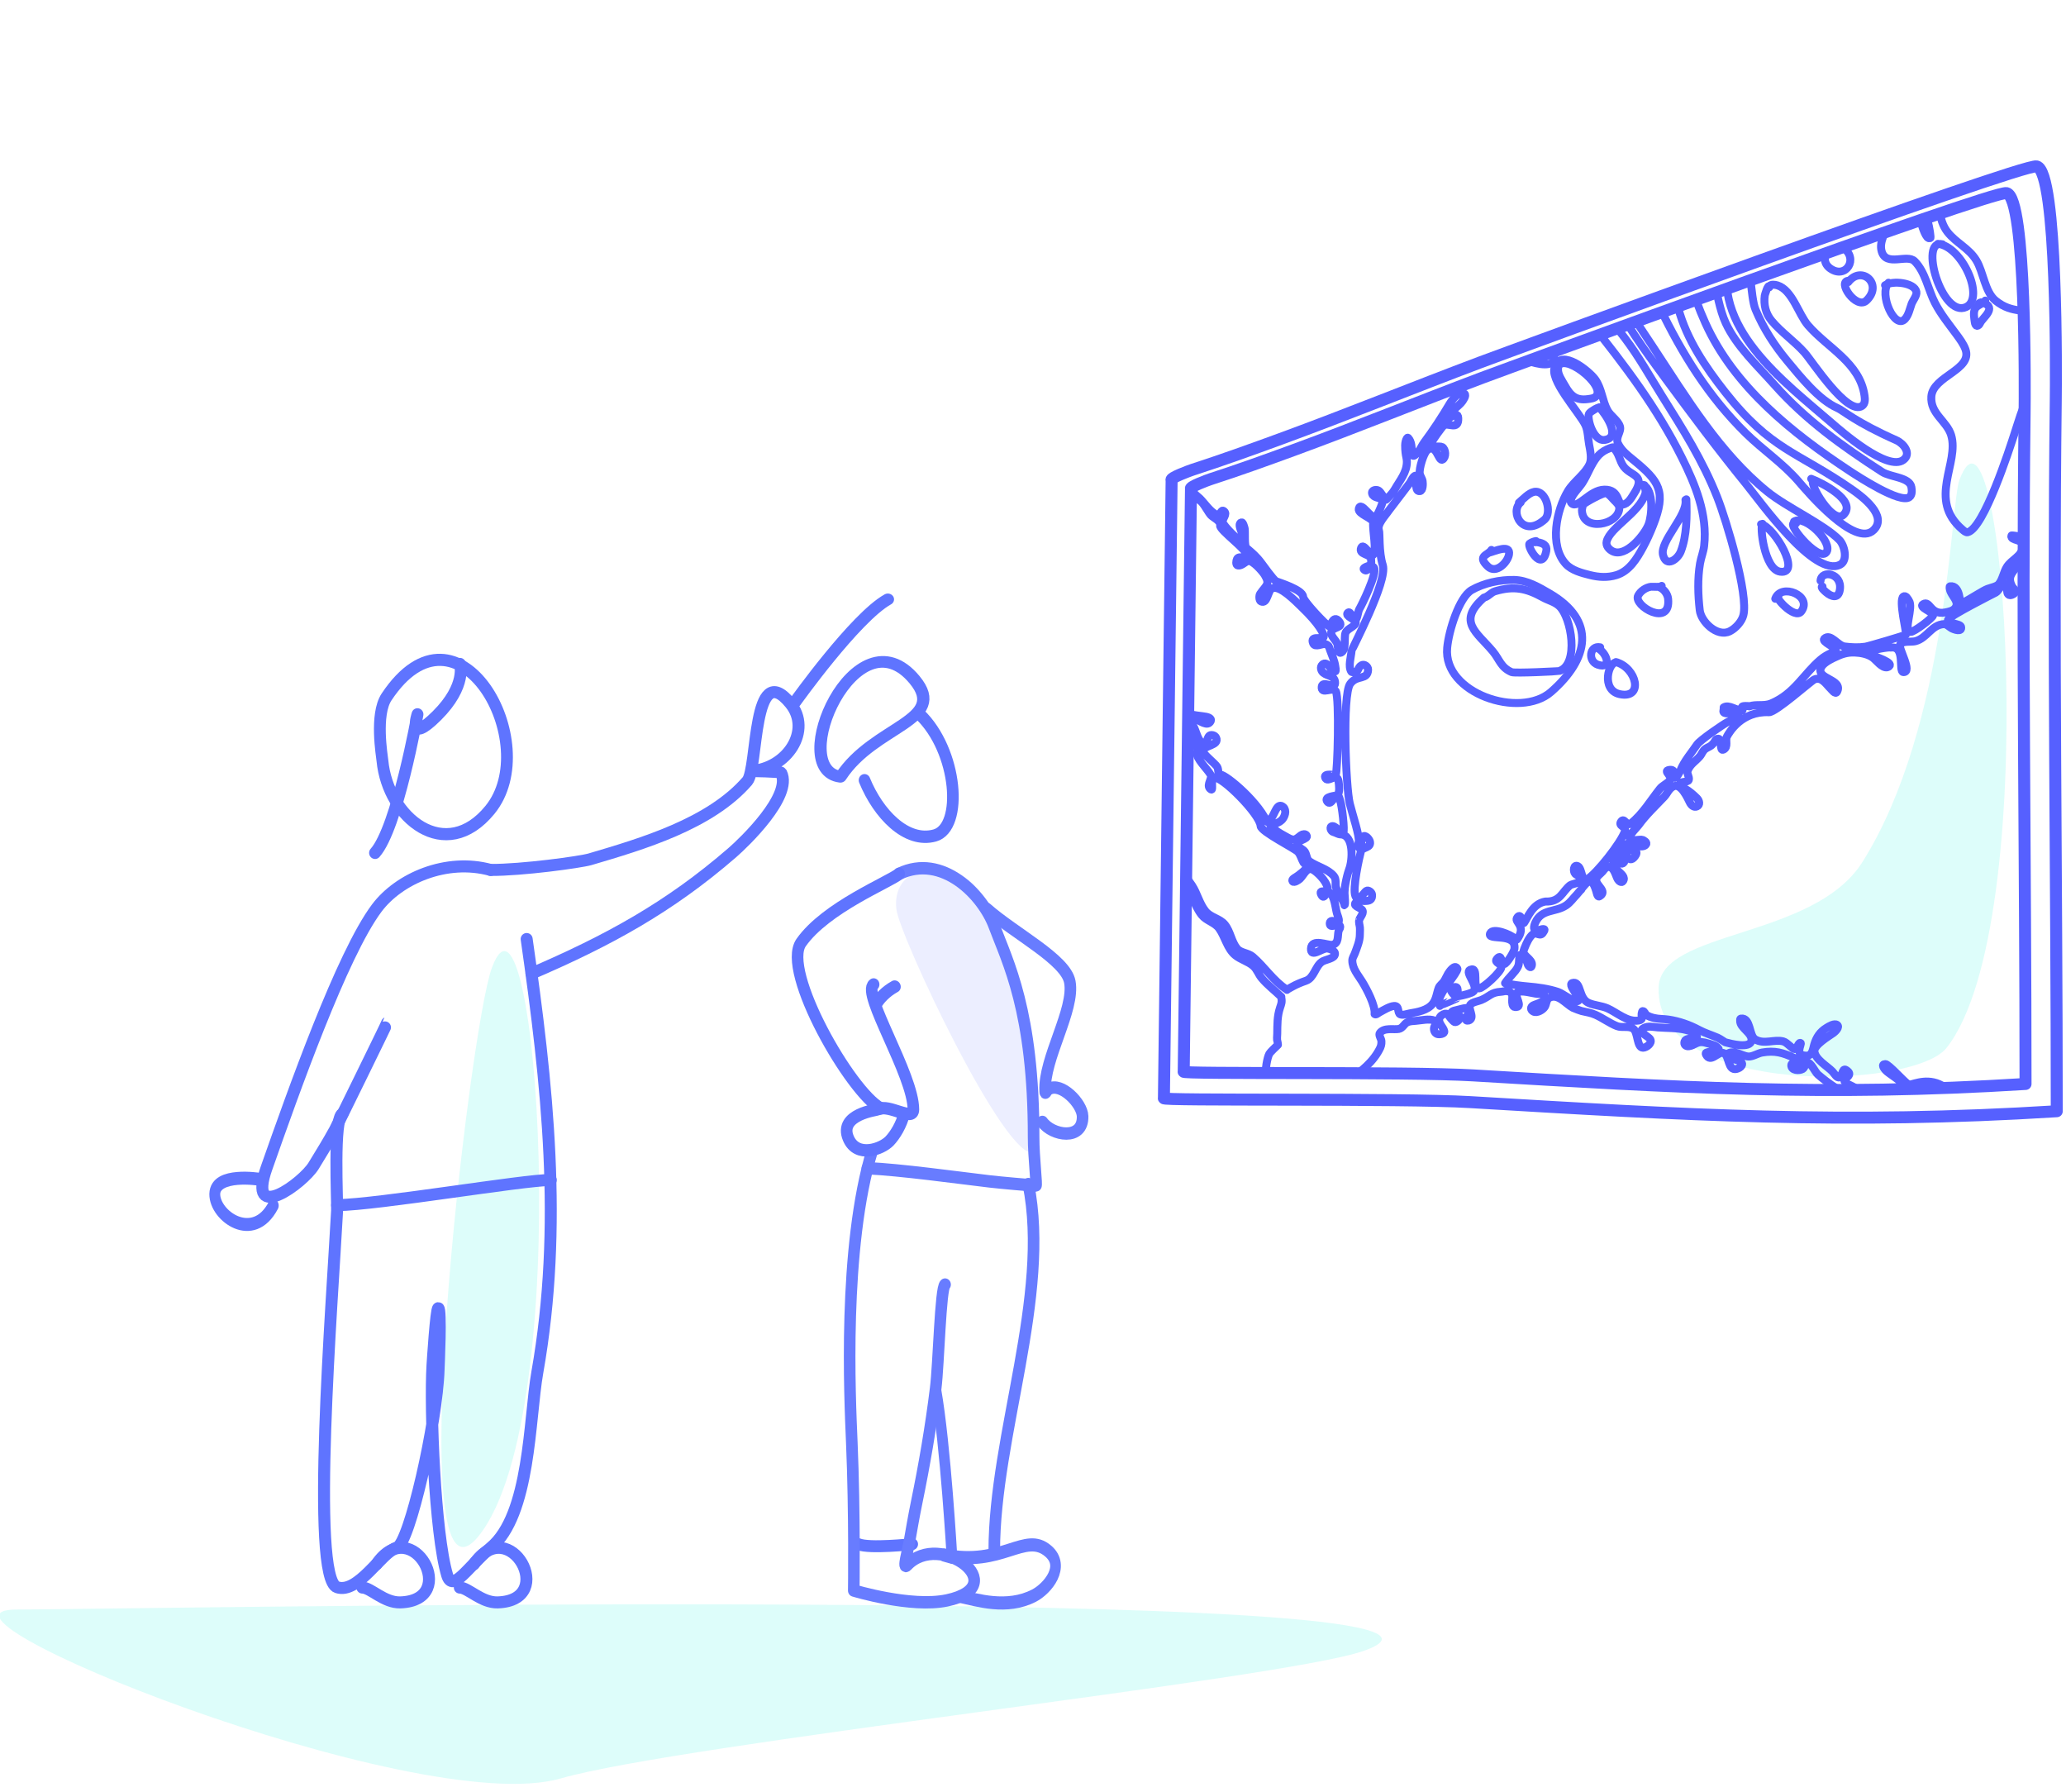 <?xml version="1.0" encoding="UTF-8" standalone="no"?>
<!DOCTYPE svg PUBLIC "-//W3C//DTD SVG 1.1//EN" "http://www.w3.org/Graphics/SVG/1.1/DTD/svg11.dtd">
<svg width="100%" height="100%" viewBox="0 0 414 359" version="1.1" xmlns="http://www.w3.org/2000/svg" xmlns:xlink="http://www.w3.org/1999/xlink" xml:space="preserve" xmlns:serif="http://www.serif.com/" style="fill-rule:evenodd;clip-rule:evenodd;stroke-linecap:round;stroke-linejoin:round;stroke-miterlimit:1.5;">
    <g transform="matrix(1,0,0,1,-171.422,-204.151)">
        <g transform="matrix(1.693,0,0,1.693,-372.605,101.337)">
            <g transform="matrix(0.396,-0.078,0.08,0.407,63.439,70.645)">
                <path d="M838.246,400.654C839.376,386.317 859.964,389.387 863.571,401.581C870.446,424.821 869.369,475.583 864.087,476.326C855.433,477.545 837.64,408.331 838.246,400.654Z" style="fill:rgb(95,116,255);fill-opacity:0.12;"/>
            </g>
            <g transform="matrix(1.408,-4.507,2.561,0.8,-2594.07,4967.71)">
                <path d="M1137.68,513.762C1138.15,516.48 1149.9,578.543 1146.73,570.914C1145.46,567.875 1139.4,543.365 1137.69,538.812C1135.62,533.291 1136.77,508.442 1137.68,513.762Z" style="fill:rgb(89,248,232);fill-opacity:0.2;"/>
            </g>
            <g transform="matrix(-5.421,-0.12,-0.059,2.683,6577.24,-1066.66)">
                <path d="M1137.68,513.762C1138.15,516.48 1139.4,543.365 1137.69,538.812C1135.62,533.291 1136.77,508.442 1137.68,513.762Z" style="fill:rgb(89,248,232);fill-opacity:0.2;"/>
            </g>
            <g transform="matrix(-5.421,-0.12,-0.059,2.683,6750.93,-1124.36)">
                <path d="M1137.68,513.762C1137.86,514.78 1137.81,524.613 1139.61,530.687C1140.64,534.163 1143.98,533.865 1144,536.414C1144.03,541.305 1138.39,540.683 1137.69,538.812C1135.62,533.291 1136.77,508.442 1137.68,513.762Z" style="fill:rgb(89,248,232);fill-opacity:0.2;"/>
            </g>
            <g transform="matrix(-0.7,0,0,0.747,986.795,47.015)">
                <path d="M795.142,131.513C788.692,137.306 787.738,149.443 792.582,150.711C797.403,151.973 802.16,147.269 804.471,141.963" style="fill:none;stroke:rgb(95,116,255);stroke-width:1.96px;"/>
            </g>
            <g transform="matrix(-0.7,0,0,0.747,992.263,45.451)">
                <path d="M806.422,158.878C799.154,155.601 792.331,162.165 790.342,167.177C788.129,172.754 783.663,180.601 783.69,200.639C783.694,203.809 783.09,208.296 783.308,208.281C784.364,208.212 789.322,207.81 791.089,207.613C796.722,206.988 806.127,205.764 811.792,205.517" style="fill:none;stroke:rgb(104,124,255);stroke-width:1.96px;"/>
            </g>
            <g transform="matrix(-0.7,0,0,0.747,992.263,45.451)">
                <path d="M784.582,208.027C780.783,225.71 790.342,247.891 790.342,266.166" style="fill:none;stroke:rgb(104,124,255);stroke-width:1.96px;"/>
            </g>
            <g transform="matrix(-0.563,0,0,0.694,883.319,57.986)">
                <path d="M801.42,241.028C799.419,250.177 798.047,269.496 798.047,269.496L799.733,269.108C787.471,271.203 782.717,265.008 777.807,268.445C774.094,271.044 777.932,274.825 780.793,276.03C786.517,278.44 792.91,276.743 796.155,276.185" style="fill:none;stroke:rgb(104,124,255);stroke-width:2.24px;"/>
            </g>
            <g transform="matrix(-0.542,0,0,0.542,1134.18,-612.33)">
                <path d="M1300.53,1578.95C1300.53,1578.95 1309.91,1579.98 1312.27,1578.95" style="fill:none;stroke:rgb(95,116,255);stroke-width:2.61px;"/>
            </g>
            <g transform="matrix(-0.7,0,0,0.747,992.263,45.451)">
                <path d="M798.662,223.95C799.435,224.417 799.745,236.564 800.245,240.348C801.065,246.559 802.164,252.552 803.507,258.66C803.959,260.719 804.331,262.799 804.725,264.869C804.947,266.033 805.917,269.244 805.079,268.406C799.517,262.844 786.966,271.74 798.359,273.986C804.417,275.181 814.1,272.42 814.1,272.42C814.1,272.42 813.918,260.281 814.431,248.993C814.756,241.858 815.974,218.129 810.967,202.692" style="fill:none;stroke:rgb(104,124,255);stroke-width:1.96px;"/>
            </g>
            <g transform="matrix(-0.7,0,0,0.747,992.263,45.451)">
                <path d="M806.422,158.878C808.02,160.158 818.825,164.193 822.998,169.77C826.404,174.322 814.591,193.506 809.523,196.04" style="fill:none;stroke:rgb(95,116,255);stroke-width:1.96px;"/>
            </g>
            <g transform="matrix(-0.7,0,0,0.747,992.263,45.451)">
                <path d="M805.555,196.813C806.037,198.66 807.128,200.306 808.065,201.218C809.369,202.487 813.569,203.967 815.014,200.779C816.743,196.962 810.142,196.273 809.952,196.178C808.182,195.293 804.018,198.195 804.018,196.217C804.018,190.742 812.842,177.793 810.743,176.408" style="fill:none;stroke:rgb(95,116,255);stroke-width:1.96px;"/>
            </g>
            <g transform="matrix(-0.734,0.352,0.375,0.784,954.388,-243.694)">
                <path d="M811.076,175.81C810.219,175.245 808.937,174.771 807.403,174.687" style="fill:none;stroke:rgb(95,116,255);stroke-width:1.68px;"/>
            </g>
            <g transform="matrix(-0.7,0,0,0.747,992.263,45.451)">
                <path d="M791.647,164.408C786.786,168.427 778.279,172.446 777.569,175.996C776.686,180.413 782.023,188.152 781.736,193.309C781.702,193.927 781.656,193.246 781.108,192.956C778.99,191.834 775.468,195.295 775.409,197.278C775.293,201.223 780.575,200.359 782.208,198.182" style="fill:none;stroke:rgb(104,124,255);stroke-width:1.96px;"/>
            </g>
            <g transform="matrix(-0.826,0.329,0.306,0.768,1043.66,-217.787)">
                <path d="M804.961,137.511C811.51,133.641 794.769,116.03 791.035,128.534C788.859,135.819 798.282,132.438 804.961,137.511Z" style="fill:none;stroke:rgb(95,116,255);stroke-width:1.65px;"/>
            </g>
            <g transform="matrix(1.584,-0.357,0.368,1.631,-860.762,199.519)">
                <path d="M745.285,128.602C744.164,129.642 744.012,132.599 743.966,132.949C743.439,136.991 746.785,141.079 750.822,138.01C755.739,134.273 752.098,122.285 745.285,128.602Z" style="fill:none;stroke:rgb(95,116,255);stroke-width:0.86px;"/>
            </g>
            <g transform="matrix(1.668,0,0,1.672,-869.092,-72.789)">
                <path d="M748.501,141.426C750.721,141.44 754.877,140.871 755.559,140.671C759.24,139.588 764.089,138.169 766.719,135.134C767.482,134.254 767.062,126.345 769.768,129.64C771.336,131.549 769.539,134.272 766.976,134.426C766.901,134.43 769.07,134.45 769.12,134.55C769.936,136.184 766.491,139.475 765.659,140.195C761.166,144.085 756.794,146.451 751.402,148.762" style="fill:none;stroke:rgb(95,116,255);stroke-width:0.85px;"/>
            </g>
            <g transform="matrix(1.668,0,0,1.672,-869.092,-72.789)">
                <path d="M748.501,141.426C745.365,140.57 741.995,142.027 740.419,144.131C737.947,147.432 734.513,157.103 732.605,162.513C731.18,166.554 735.201,163.571 735.942,162.364C736.459,161.52 736.981,160.68 737.456,159.812C737.513,159.707 741.186,152.239 741.153,152.255" style="fill:none;stroke:rgb(95,116,255);stroke-width:0.85px;"/>
            </g>
            <g transform="matrix(1.668,0,0,1.672,-869.092,-72.789)">
                <path d="M737.997,158.665C737.319,159.004 737.643,164.906 737.607,165.565C737.27,171.866 735.705,191.571 737.607,192.194C739.098,192.682 740.751,189.72 741.85,189.385C742.74,189.114 744.696,180.484 744.809,176.811C744.816,176.615 745.009,172.443 744.788,172.443C744.632,172.443 744.387,176.329 744.377,176.487C744.193,179.513 744.539,188.396 745.417,191.336C745.805,192.633 746.908,190.713 748.501,189.404C751.316,187.089 751.234,180.278 751.817,176.984C753.652,166.614 752.527,156.583 751.06,146.316" style="fill:none;stroke:rgb(95,116,255);stroke-width:0.85px;"/>
            </g>
            <g transform="matrix(2.296,0,0,2.735,-856.695,-959.686)">
                <path d="M526.465,424.121C526.465,424.121 524.176,423.81 524.154,424.755C524.133,425.701 526.136,426.913 527.168,425.255" style="fill:none;stroke:rgb(95,116,255);stroke-width:0.56px;"/>
            </g>
            <g transform="matrix(1.668,0,0,1.672,-869.092,-72.789)">
                <path d="M737.607,165.152C740.542,165.113 750.795,163.37 752.771,163.37" style="fill:none;stroke:rgb(95,116,255);stroke-width:0.85px;"/>
            </g>
            <g transform="matrix(1.668,0,0,1.672,-869.092,-72.789)">
                <path d="M740.401,190.567C742.926,186.877 746.402,193.137 742.093,193.267C740.944,193.302 739.991,192.219 739.404,192.219" style="fill:none;stroke:rgb(95,116,255);stroke-width:0.85px;"/>
            </g>
            <g transform="matrix(1.668,0,0,1.672,-857.562,-72.789)">
                <path d="M740.401,190.567C742.926,186.877 746.402,193.137 742.093,193.267C740.944,193.302 739.991,192.219 739.404,192.219" style="fill:none;stroke:rgb(95,116,255);stroke-width:0.85px;"/>
            </g>
            <g transform="matrix(1.584,-0.357,0.368,1.631,-630.108,-298.476)">
                <path d="M544.962,387.691C544.962,387.691 545.13,389.286 542.504,390.896C539.878,392.505 541.135,390.508 541.135,390.508C541.135,390.508 537.876,398.042 535.889,399.418" style="fill:none;stroke:rgb(95,116,255);stroke-width:0.86px;"/>
            </g>
            <g transform="matrix(1.71,0,0,1.603,-545.218,-477.759)">
                <path d="M561.799,387.738C561.799,387.738 565.964,381.506 568.212,380.172" style="fill:none;stroke:rgb(95,116,255);stroke-width:0.86px;"/>
            </g>
            <g transform="matrix(0.825,0,0,0.825,66.839,-251.827)">
                <path d="M479.354,448.979C479.063,448.708 481.79,447.707 482.163,447.587C486.184,446.286 490.143,444.858 494.114,443.404C503.18,440.082 512.105,436.445 521.137,433.046C524.022,431.96 594.418,406.121 596.364,406.554C599.209,407.186 598.991,435.193 598.953,438.225C598.558,469.852 599.087,502.834 599.087,534.339C570.297,536.139 549.021,534.855 519.743,533.105C510.537,532.554 477.577,532.956 478.312,532.573L479.354,448.979Z" style="fill:none;stroke:rgb(86,96,255);stroke-width:1.72px;"/>
            </g>
            <g transform="matrix(0.875,0,0,0.875,40.58,-275.316)">
                <path d="M479.354,448.979C479.063,448.708 481.79,447.707 482.163,447.587C486.184,446.286 490.143,444.858 494.114,443.404C503.18,440.082 512.105,436.445 521.137,433.046C524.022,431.96 594.418,406.121 596.364,406.554C599.209,407.186 598.991,435.193 598.953,438.225C598.558,469.852 599.087,502.834 599.087,534.339C570.297,536.139 549.021,534.855 519.743,533.105C510.537,532.554 477.577,532.956 478.312,532.573L479.354,448.979Z" style="fill:none;stroke:rgb(86,96,255);stroke-width:1.62px;"/>
            </g>
        </g>
        <g transform="matrix(0.019,-0.053,0.053,0.019,401.668,345.388)">
            <g>
                <clipPath id="_clip1">
                    <path d="M765.523,-112.452C769.381,-121.475 815.417,-66.528 821.331,-58.885C885.149,23.586 951.379,103.559 1018.35,183.578C1171.23,366.267 1330.28,543.036 1484.7,724.294C1534.01,782.175 2722.34,2200.32 2728.57,2249.11C2737.67,2320.44 2085.72,2549.51 2015.02,2573.98C1277.52,2829.21 516.323,3117.21 -215.036,3380.6C-497.482,2727.33 -645.551,2222.7 -849.684,1528.41C-913.87,1310.11 -1198.74,548.337 -1183.72,562.206L765.523,-112.452Z"/>
                </clipPath>
                <g clip-path="url(#_clip1)">
                    <path d="M1572.45,336.226C1547.83,335.758 1474.38,357.643 1492.09,393.753C1499.69,409.254 1521.2,412.652 1533.61,423.048C1543.49,431.334 1546.03,441.864 1561.56,441.629C1619.28,440.755 1616.47,355.399 1571.1,336.838" style="fill:none;stroke:rgb(86,96,255);stroke-width:28.25px;"/>
                    <path d="M1649.17,226.133C1648.95,224.407 1635.45,231.015 1634.88,231.377C1596.18,256.006 1619.24,336.244 1666.52,326.627C1701.74,319.463 1717.53,246.694 1689.79,242.426C1688.92,242.292 1688.04,242.586 1687.44,243.263C1671.26,261.755 1702.79,288.183 1679.58,309.217C1657.48,329.241 1630.86,307.808 1630.86,283.271C1630.86,266.332 1653.27,247.04 1646.6,230.373" style="fill:none;stroke:rgb(86,96,255);stroke-width:28.25px;"/>
                    <path d="M1780.41,214.442C1781.8,215.652 1778.68,220.415 1778.17,221.333C1769.99,236.147 1727.35,266.209 1751.56,284.61C1759.48,290.631 1769.33,288.793 1777.34,283.94C1811.98,262.946 1784.53,202.933 1812.66,232.716C1815.52,235.743 1819.26,238.27 1821.36,241.923C1837.45,269.875 1779.28,324.469 1753.73,304.028" style="fill:none;stroke:rgb(86,96,255);stroke-width:28.25px;"/>
                    <path d="M1843.63,317.786C1844.12,318.238 1829.16,321.135 1822.53,326.292C1811.86,334.597 1787.2,349.338 1781.35,361.278C1769.57,385.358 1797.13,440.701 1819.19,450.836C1890.6,483.647 1915.19,345.783 1851.33,325.12C1815.79,313.624 1785.5,402.423 1807.47,430.246C1826.75,454.664 1878.53,402.798 1876.6,377.181C1875.22,358.693 1859.95,340.801 1849.99,326.125" style="fill:none;stroke:rgb(86,96,255);stroke-width:28.25px;"/>
                    <path d="M1718.97,498.298C1718.21,500.267 1706.45,492.462 1705.69,492.016C1683.25,478.78 1657.38,470.647 1642.58,499.549C1628.55,526.959 1637.55,600.939 1683.59,585.591C1742.86,565.836 1712.96,477.723 1670.37,490.342C1640.14,499.297 1634.61,582.405 1683.93,548.094C1711.63,528.821 1708.4,525.742 1712.05,494.694" style="fill:none;stroke:rgb(86,96,255);stroke-width:28.25px;"/>
                    <path d="M1804.55,475.938C1804.96,475.583 1789.55,476.343 1788.05,476.615C1779.49,478.172 1758.74,479.667 1753.06,487.831C1751.88,489.536 1747.13,564.622 1746.7,575.38C1746.35,584.278 1819.15,597.971 1832.08,594.966C1875.26,584.923 1869.57,465.297 1799.27,476.113C1754.79,482.955 1759.21,574.806 1794.41,579.398C1846.12,586.142 1853.34,497.749 1788.05,484.148" style="fill:none;stroke:rgb(86,96,255);stroke-width:28.25px;"/>
                    <path d="M2241.78,471.882C2221.44,495.767 2089.02,470.029 2030.44,546.755C2000.44,586.055 2010.98,629.856 2001.48,675.149C1994.32,709.315 1977.09,746.903 1960.3,777.429C1914.65,860.436 1861.04,939.123 1811.32,1019.82C1708.45,1186.79 1605.84,1344.42 1469.83,1486.86C1394.35,1565.9 1309.25,1642.86 1199.81,1668.82C1178.92,1673.78 1157.01,1672.44 1135.87,1676.19C1082.41,1685.67 1027.31,1707.34 978.681,1731.43C941.772,1749.71 908.62,1822.6 944.029,1856.98C960.778,1873.24 990.615,1885.79 1014.17,1883.6C1089.44,1876.59 1310.13,1714.19 1378.26,1654.43C1483.8,1561.85 1565.15,1457.3 1651.62,1347.25C1701.91,1283.24 1755.53,1222.36 1800.1,1154.08C1884.48,1024.81 1959.19,883.851 2061.24,767.218C2129.41,689.312 2281.63,691.324 2345.82,592.12C2358.49,572.532 2358.53,554.836 2350.01,533.865C2329.79,484.161 2297.18,475.046 2246.89,469.752" style="fill:none;stroke:rgb(86,96,255);stroke-width:28.25px;"/>
                    <path d="M772.243,942.697C732.8,910.074 609.447,914.899 549.26,930.431C391.78,971.071 398.063,1259.6 526.48,1331.27C683.017,1418.64 819.126,1398.04 854.602,1208.83C862.841,1164.89 872.021,1117.18 857.449,1073.46C841.61,1025.95 810.899,975.626 772.243,942.697" style="fill:none;stroke:rgb(86,96,255);stroke-width:28.25px;"/>
                    <path d="M761.948,993.295C648.934,931.032 637.659,1010.51 592.63,1087.26C573.273,1120.26 548.193,1133.03 545.537,1175.54C544.796,1187.39 604.308,1330.94 606.868,1334.12C653.68,1392.35 800.06,1310.63 823.717,1256.14C832.934,1234.92 829.5,1213.24 833.136,1191.09C844.319,1122.98 837.34,1078.94 796.556,1022.87C787.37,1010.24 769.51,1006.26 761.948,993.295" style="fill:none;stroke:rgb(86,96,255);stroke-width:28.25px;"/>
                    <path d="M930.602,961.001C908.178,956.73 893.386,917.603 870.811,968.982C854.383,1006.37 908.696,1030.55 936.961,1025.28C974.217,1018.33 930.065,973.861 918.781,956.935" style="fill:none;stroke:rgb(86,96,255);stroke-width:28.25px;"/>
                    <path d="M1125.06,1002.08C1080.43,974.905 1004.66,1052.98 1096.86,1103.03C1127.52,1119.68 1198.31,1072.08 1176.37,1034.47C1166.4,1017.38 1138.43,1006.33 1121.83,996.362" style="fill:none;stroke:rgb(86,96,255);stroke-width:28.25px;"/>
                    <path d="M1013.8,1099.53C1009.86,1092.45 1003.96,1085.64 997.197,1081.13C987.135,1074.42 912.835,1158.37 993.473,1145.97C1013.63,1142.87 1015.21,1125.34 1011.87,1106.98C1010.92,1101.76 1007.05,1095.97 1007.05,1090.77" style="fill:none;stroke:rgb(86,96,255);stroke-width:28.25px;"/>
                    <path d="M735.137,1442.41C729.688,1403.91 673.286,1416.91 673.894,1455.25C674.782,1511.2 729.53,1469.48 729.53,1428.53" style="fill:none;stroke:rgb(86,96,255);stroke-width:28.25px;"/>
                    <path d="M704.929,1517.33C700.04,1485.69 591.903,1495.3 601.611,1564.33C613.829,1651.22 710.066,1589.95 704.56,1512.86" style="fill:none;stroke:rgb(86,96,255);stroke-width:28.25px;"/>
                    <path d="M1014.69,1574.64C1009.35,1576.14 1000.53,1543.09 998.949,1540.02C990.447,1523.47 972.4,1510.11 953.827,1507.38C913.835,1501.52 884.729,1656.75 979.236,1611.64C994.1,1604.55 1007.27,1585.46 1007.27,1568.49" style="fill:none;stroke:rgb(86,96,255);stroke-width:28.25px;"/>
                    <path d="M2382.89,695.506C2383.77,604.815 2235.34,735.032 2209.18,749.261C2184.42,762.726 2122.07,786.465 2116.39,818.91C2116.13,820.413 2116.07,821.998 2116.39,823.489C2118.12,831.372 2132.34,830.125 2137.84,829.514C2179.71,824.861 2432.3,731.248 2378.6,688.289" style="fill:none;stroke:rgb(86,96,255);stroke-width:28.25px;"/>
                    <path d="M1343.64,1838.06C1336.86,1828.73 1193,1897.9 1204.46,1954.25C1220.2,2031.67 1347.52,1881.79 1340.62,1833.51" style="fill:none;stroke:rgb(86,96,255);stroke-width:28.25px;"/>
                    <path d="M2351.68,823.923C2315.38,821.103 2270.96,844.464 2237.61,855.059C1989.26,933.977 1854.87,1128.4 1714.41,1337.06C1625.89,1468.54 1539.37,1599.24 1457.26,1734.94C1415.46,1804.03 1224.31,2077.38 1300.13,2147.05C1324.12,2169.09 1370.41,2138.07 1381.59,2115.24C1416.22,2044.53 1427.36,1901.45 1456.78,1816.64C1528.5,1609.92 1675.24,1431.22 1804.78,1258.49C1935.78,1083.82 1966.27,1024.14 2179.53,960.616C2209.95,951.557 2415.82,917.686 2383.66,853.372C2377.77,841.601 2363.2,828.098 2349.2,829.032" style="fill:none;stroke:rgb(86,96,255);stroke-width:28.25px;"/>
                    <path d="M2319.23,874.465C2292.6,856.074 2225.17,899.55 2246.77,916.996C2270.25,935.956 2360.43,893.453 2322.69,874.58" style="fill:none;stroke:rgb(86,96,255);stroke-width:28.25px;"/>
                    <path d="M1385.52,1949.84C1383.49,1898.67 1282.2,2069.54 1323.75,2085.59C1363.42,2100.92 1427.36,1970.21 1389.06,1940.75" style="fill:none;stroke:rgb(86,96,255);stroke-width:28.25px;"/>
                    <path d="M2085.78,1110.05C2031.24,1132.82 1986.18,1192.09 1946.01,1232.7C1816.8,1363.34 1704.1,1506.05 1626.93,1673.25C1591.55,1749.89 1570.8,1833.83 1529.08,1907.5C1505.17,1949.71 1373.5,2176.9 1455.82,2217.42C1521.05,2249.53 1554.69,2139.08 1565.95,2097.4C1627.77,1868.68 1599.25,1778.77 1740.19,1554.19C1800.45,1458.19 1869.32,1363.42 1963.6,1297.53C2019.32,1258.6 2092.04,1228.86 2140.25,1180.65C2177.3,1143.6 2116.85,1095.47 2080,1113.89" style="fill:none;stroke:rgb(86,96,255);stroke-width:28.25px;"/>
                    <path d="M1549.67,1970.79C1568.35,1904.64 1417.92,2073.22 1471,2098.37C1534.88,2128.63 1552.94,1984.63 1552.94,1947.02" style="fill:none;stroke:rgb(86,96,255);stroke-width:28.25px;"/>
                    <path d="M2229.99,1226.2C2234.93,1185.17 2093.58,1287.01 2076.63,1298.74C2030.45,1330.68 1988.37,1366.04 1947.93,1405.02C1768.1,1578.34 1682.97,1829.49 1625.48,2065.83C1616.8,2101.54 1575.4,2275.53 1609.33,2297.91C1620.34,2305.17 1635.02,2298.38 1645,2292.85C1676.92,2275.18 1653.19,2210.55 1661.15,2176.45C1699.14,2013.63 1743.04,1858.08 1823.58,1710.84C1866.98,1631.5 1906.69,1537.73 1972.04,1473.46C2009.76,1436.35 2065,1407.39 2108.68,1377.06C2138.82,1356.13 2175.78,1346.85 2204.12,1323.8C2229.24,1303.36 2254.5,1238.4 2218.09,1216.56" style="fill:none;stroke:rgb(86,96,255);stroke-width:28.25px;"/>
                    <path d="M2209.05,1405.9C1939.96,1420.27 1845.49,1740.27 1765.26,1946.78C1747.7,1991.97 1668.07,2194.95 1727.18,2233.33C1758.01,2253.34 1782.08,2214.49 1784.17,2186.37C1796.12,2025.75 1819.95,1972.78 1821.41,1950.39C1826.13,1877.98 1882.32,1787.55 1918.29,1726.51C1955.5,1663.37 1998.41,1607.23 2052.77,1557.33C2089.02,1524.05 2218.94,1481.2 2233.28,1443.58C2239.2,1428.04 2225.24,1404.58 2207.01,1408.63" style="fill:none;stroke:rgb(86,96,255);stroke-width:28.25px;"/>
                    <path d="M2144.08,1576.66C2158.71,1567.96 2112.11,1571.09 2111.09,1571.31C2078.97,1578.24 2051.46,1595.98 2034.69,1624.57C2007.13,1671.56 1993.45,1725.93 1967.22,1773.74C1947.7,1809.3 1807.11,1992.57 1858.04,2029.92C1869.46,2038.3 1884.57,2031.55 1895.4,2025.83C2000.06,1970.53 2010.27,1846.03 2063.13,1752.05C2088.4,1707.13 2162.77,1656.93 2160.25,1601.67C2159.83,1592.41 2157.17,1579.12 2147.72,1574.92" style="fill:none;stroke:rgb(86,96,255);stroke-width:28.25px;"/>
                    <path d="M2712.9,1805.38C2723.91,1738.09 2598.44,1834.35 2588.03,1842.19C2562.89,1861.11 2533.85,1884.64 2503.19,1893.76C2469.83,1903.68 2429.84,1887.63 2399.08,1910.15C2352.37,1944.35 2422.13,1997.77 2405.83,2032.33C2382.72,2081.33 2326.81,2111.57 2290.87,2150.18C2259.74,2183.64 2236.31,2222.61 2210.86,2260.32C2199.51,2277.13 2187.42,2295.52 2171.58,2308.52C2111.89,2357.49 2043.15,2231.19 1973,2250.68C1913.71,2267.15 1909.57,2331.63 1867.44,2363.22C1783.58,2426.12 1622.56,2359.85 1564.27,2515.29C1562.18,2520.85 1558.02,2529.78 1561.86,2535.54C1594.87,2585.05 1890.68,2575.47 1945.77,2573.86C1993.09,2572.46 2040.68,2569.57 2087.95,2573.61C2169.12,2580.55 2265.09,2616.33 2339.56,2565.18C2355.85,2553.98 2372.69,2538.72 2375.71,2518.18C2383.85,2462.66 2345.54,2424.91 2370.89,2351.41C2387.12,2304.35 2451.87,2276.19 2482.71,2238.14C2515.37,2197.86 2516.63,2148.97 2543.68,2106.56C2600.51,2017.48 2791.95,2016.8 2826.61,1918.58C2829.49,1910.41 2831.73,1900.15 2826.13,1892.55C2812.98,1874.7 2784.41,1867.08 2767.57,1852.55C2743.88,1832.11 2744.41,1786.47 2708.52,1780.49" style="fill:none;stroke:rgb(86,96,255);stroke-width:28.25px;"/>
                    <path d="M2838.47,863.743C2839.07,863.841 2813.49,866.262 2799.14,875.303C2749.05,906.848 2705.9,936.89 2677.92,989.777C2651.82,1039.11 2636.84,1095.11 2605.62,1141.61C2551.89,1221.61 2487.41,1262.66 2484.21,1380.84C2483.24,1416.48 2495.3,1453.62 2505.84,1488.88C2515.29,1520.44 2513.11,1608.02 2552.36,1619.99C2598.18,1633.96 2641.53,1580.78 2673.58,1556.6C2722.77,1519.49 2781.45,1494.11 2827.82,1453.46C2868.22,1418.03 2843.54,1275.67 2870.23,1213.9C2901.54,1141.46 2964.93,1087.79 2974.34,1006.17C2977.44,979.309 2978.86,947.874 2967.6,922.539C2951.45,886.221 2878.9,860.903 2838.47,863.743Z" style="fill:none;stroke:rgb(86,96,255);stroke-width:28.25px;"/>
                    <path d="M2905.19,906.115C2870.24,864.702 2754.63,989.983 2736.96,1018.7C2722.76,1041.78 2722.82,1068.18 2710.21,1091.72C2695.74,1118.74 2622.58,1183.55 2640.56,1215.83C2653.1,1238.33 2687.51,1234.51 2708.52,1234.39C2741.49,1234.19 2794.26,1245.66 2823.72,1226.2C2862.55,1200.54 2864.6,1119.31 2877.46,1078.95C2888.82,1043.31 2927.94,1000.64 2926.63,962.544C2925.87,940.593 2906.29,918.204 2895.54,900.608" style="fill:none;stroke:rgb(86,96,255);stroke-width:28.25px;"/>
                    <path d="M2728.54,1452.12C2728.11,1454.74 2725.21,1423.94 2724.67,1418.51C2720.77,1379.1 2688.59,1291.47 2631.64,1319.94C2578.08,1346.73 2553.99,1538.92 2589.23,1571.31C2621.54,1601 2756.24,1492.31 2731.9,1438.76" style="fill:none;stroke:rgb(86,96,255);stroke-width:28.25px;"/>
                    <path d="M2440.14,1670.58C2430.38,1656.59 2444.42,1632.37 2433.06,1616.85C2402.99,1575.75 2326.16,1643.1 2372.57,1676.86C2383.8,1685.03 2441.5,1681.48 2438.61,1661.2" style="fill:none;stroke:rgb(86,96,255);stroke-width:28.25px;"/>
                    <path d="M2371.11,1776.28C2365.16,1718.56 2285.11,1704.19 2278.1,1769.89C2271.7,1829.89 2360.95,1840.46 2367.51,1761.69" style="fill:none;stroke:rgb(86,96,255);stroke-width:28.25px;"/>
                    <path d="M2261.72,1835.51C2246.82,1793.09 2171.03,1895.79 2216.89,1918.34C2292.05,1955.3 2330.16,1858.32 2256.17,1834.96" style="fill:none;stroke:rgb(86,96,255);stroke-width:28.25px;"/>
                    <path d="M2302.61,1970.55C2252.35,1950.79 2150.89,2048.51 2200.98,2069.45C2218.87,2076.92 2240.81,2073.11 2259.55,2073.3C2272.05,2073.43 2293.97,2081.62 2305.33,2074.99C2334.49,2057.98 2315.52,1981.17 2289.91,1961.96" style="fill:none;stroke:rgb(86,96,255);stroke-width:28.25px;"/>
                    <path d="M1121.34,1978.13C1117.17,1955.85 1058.68,2061.91 1097.07,2073.14C1163.53,2092.59 1168.5,1970.61 1107.89,1970.61" style="fill:none;stroke:rgb(86,96,255);stroke-width:28.25px;"/>
                    <path d="M1205.66,2114.24C1201.23,2105.15 1191.91,2130.19 1190.95,2132.66C1181.28,2157.6 1183.3,2182.62 1215.84,2176.22C1274.75,2164.63 1260.94,2089.46 1222.6,2100.74" style="fill:none;stroke:rgb(86,96,255);stroke-width:28.25px;"/>
                    <path d="M2339.01,1319.64C2338.04,1322.98 2331.73,1322.53 2327.47,1321.59C2267.77,1308.32 2290.55,1213.02 2348.58,1219.33C2405.57,1225.52 2401.39,1311.94 2330.72,1316.99" style="fill:none;stroke:rgb(86,96,255);stroke-width:28.25px;"/>
                    <path d="M2366.85,1174.6C2372.97,1152.41 2410.25,1136.77 2378.07,1107.86C2323.37,1058.75 2310.33,1202.2 2375.09,1169.82" style="fill:none;stroke:rgb(86,96,255);stroke-width:28.25px;"/>
                    <path d="M2450.06,1110.15C2432.04,1081.18 2388.73,1216.74 2418.38,1223.65C2427.58,1225.8 2439.68,1216.5 2446.24,1211.21C2492.95,1173.59 2470.01,1142.52 2448.41,1106.51" style="fill:none;stroke:rgb(86,96,255);stroke-width:28.25px;"/>
                    <path d="M2386.97,1014.14C2370.63,941.356 2281.24,993.561 2294.74,1052.94C2307.34,1108.39 2397.1,1079.71 2384.56,1010.74" style="fill:none;stroke:rgb(86,96,255);stroke-width:28.25px;"/>
                    <path d="M1701.02,721.517C1691.04,711.715 1680.46,709.943 1666.52,712.814C1598.18,726.884 1591.58,928.774 1635.22,940.81C1696.18,957.628 1783.34,737.283 1697.82,720.179" style="fill:none;stroke:rgb(86,96,255);stroke-width:28.25px;"/>
                    <path d="M1648.3,729.152C1648.31,728.987 1648.31,728.822 1648.32,728.658" style="fill:none;stroke:rgb(86,96,255);stroke-width:28.25px;"/>
                    <path d="M1622.9,954.484C1572.73,943.087 1496.37,1091.04 1461.79,1125.62C1446.38,1141.03 1420.39,1150.52 1401.53,1161.44C1383.69,1171.77 1357.7,1188.39 1336.24,1186.88C1297.84,1184.19 1259.12,1154.61 1220.57,1146.71C1142.83,1130.79 1014.16,1148.54 972.822,1227.23C958.327,1254.82 961.766,1291.98 964.787,1321.81C968.033,1353.86 976.8,1383.81 996.258,1409.86C1024.89,1448.19 1075.58,1458.63 1120.3,1465.6C1148.98,1470.07 1177.84,1472.33 1206.84,1473.3C1336.81,1477.66 1362.31,1442.02 1402.87,1327.33C1411.96,1301.62 1419.44,1278.1 1438.69,1257.86C1455.81,1239.86 1482.5,1255.53 1498.62,1243.3C1517.06,1229.31 1522.23,1199.58 1537.96,1182.03C1564.61,1152.3 1603.43,1137.58 1626.85,1103.52C1646.34,1075.17 1690.53,953.532 1621.32,953.532" style="fill:none;stroke:rgb(86,96,255);stroke-width:28.25px;"/>
                    <path d="M1618.63,966.55C1618.81,966.399 1616.85,966.996 1616.47,967.091C1597.98,971.714 1581.5,996.001 1569.6,1009.61C1541.35,1041.89 1532.37,1065.88 1551.68,1103.02C1556.01,1111.35 1561.48,1123.25 1570.77,1127.12C1621.27,1148.17 1683.14,955.405 1619.14,965.25" style="fill:none;stroke:rgb(86,96,255);stroke-width:28.25px;"/>
                    <path d="M1538.19,1153.26C1541.85,1157.22 1532.64,1143.64 1528.25,1140.52C1522.08,1136.13 1508.08,1122.3 1499.79,1124.44C1472.25,1131.59 1418.67,1175.63 1434.51,1207.31C1462.52,1263.33 1522.66,1181.15 1537.79,1150.89" style="fill:none;stroke:rgb(86,96,255);stroke-width:28.25px;"/>
                    <path d="M1420.3,1245.97C1421.5,1246.4 1420.41,1242.08 1405.21,1226.56C1394.9,1216.03 1381.85,1207.78 1367.88,1203.12C1334.33,1191.94 1299.33,1193.29 1265.1,1185.55C1243.32,1180.62 1217.14,1166.27 1194.62,1166.8C1189.36,1166.92 1184.7,1169.19 1182.74,1174.33C1171.8,1202.94 1249.25,1217.58 1268.11,1266.9C1288.41,1319.99 1231.11,1328.32 1239.99,1346.08C1249.06,1364.22 1273.88,1367.32 1291.38,1371.36C1368.66,1389.19 1344.62,1342.09 1368.22,1304.73C1381.7,1283.39 1410.37,1271.35 1418.77,1246.14" style="fill:none;stroke:rgb(86,96,255);stroke-width:28.25px;"/>
                    <path d="M1199.89,1217.62C1198.01,1210.89 1175.49,1215.4 1172.19,1216.68C1099.96,1244.71 1165.84,1356.03 1222.91,1339.72C1234.39,1336.44 1239.57,1322.75 1244.17,1313.1C1249.12,1302.73 1258.57,1289.2 1258.57,1277.28C1258.57,1267.85 1202.93,1218.4 1191.78,1213.33" style="fill:none;stroke:rgb(86,96,255);stroke-width:28.25px;"/>
                    <path d="M1331.32,1395.98C1321.39,1401.07 1314.64,1408.77 1302.43,1409.19C1231.95,1411.62 1148.98,1332.07 1097.7,1336.87C1081.85,1338.36 1073.32,1354.32 1071.59,1368.68C1065.32,1420.51 1165.59,1456.4 1205.51,1456.9C1238.23,1457.3 1325.53,1434.67 1330.89,1391.78" style="fill:none;stroke:rgb(86,96,255);stroke-width:28.25px;"/>
                    <path d="M2061.72,420.619C2059.66,381.646 2005.64,374.996 1994.95,413.674C1985.93,446.326 2048.12,473.549 2059.24,453.18C2067.96,437.184 2051.59,428.688 2055.22,414.176" style="fill:none;stroke:rgb(86,96,255);stroke-width:28.25px;"/>
                    <path d="M2006.14,477.029C1994.16,483.286 1977.27,455.028 1963.99,461.382C1934.03,475.707 2006.99,532.966 1996.46,480.298" style="fill:none;stroke:rgb(86,96,255);stroke-width:28.25px;"/>
                    <path d="M1972.2,559.104C1979.27,530.977 1949.36,490.11 1937.37,536.376C1931.55,558.84 1936.79,585.17 1936.37,608.19C1935.7,643.788 1926.72,681.345 1916.95,715.325C1908.23,745.662 1888.96,776.567 1885.14,807.896C1884.94,809.539 1884.23,816.285 1887.48,816.433C1909.69,817.442 1979.43,592.674 1974.7,550.103" style="fill:none;stroke:rgb(86,96,255);stroke-width:28.25px;"/>
                    <path d="M1331.32,1550.96C1282.69,1577.85 1161.71,1514.11 1119.96,1541.94C1080.04,1568.55 1123.62,1596.62 1152.78,1597.35C1213.36,1598.84 1278.44,1575.64 1334.23,1553.32" style="fill:none;stroke:rgb(86,96,255);stroke-width:28.25px;"/>
                    <path d="M2654.01,1927.87C2653.09,1925.7 2667.35,1917.48 2668.38,1916.73C2703.9,1890.95 2727.73,1848.78 2700.18,1805.93C2690.75,1791.26 2649.53,1830.73 2639.12,1836.55C2556.82,1882.52 2601.75,1984.54 2667.2,1919.1" style="fill:none;stroke:rgb(86,96,255);stroke-width:28.25px;"/>
                    <path d="M2496.08,2105.08C2487.47,2018.04 2246.49,2191.95 2314.5,2259.96C2367.32,2312.78 2513.18,2173.68 2492.12,2089.44" style="fill:none;stroke:rgb(86,96,255);stroke-width:28.25px;"/>
                    <path d="M2602.67,1959.77C2596.87,1956.59 2570.05,1984.78 2566.55,1988.12C2549.2,2004.64 2513.42,2025.58 2501.42,2045.97C2499.76,2048.79 2498.93,2055.58 2503.11,2057.13C2507.42,2058.73 2615.51,2001.41 2605.96,1965.62C2604.85,1961.46 2604.79,1957.24 2599.87,1956.48" style="fill:none;stroke:rgb(86,96,255);stroke-width:28.25px;"/>
                    <path d="M2359,2316.15C2347.29,2315.09 2334.61,2293.78 2319.24,2291.76C2303.77,2289.73 2287.74,2300.06 2274.58,2306.64C2259.23,2314.32 2261.44,2324.68 2278.47,2326.1C2298.31,2327.75 2349.18,2365 2349.18,2312.06C2349.18,2305.15 2348.07,2301.6 2341.73,2298.19" style="fill:none;stroke:rgb(86,96,255);stroke-width:28.25px;"/>
                    <path d="M2279.83,241.11C2235.92,174.697 2122.22,302.757 2196.39,349.494C2291.31,409.31 2344.59,260.427 2267.21,234.634" style="fill:none;stroke:rgb(86,96,255);stroke-width:28.25px;"/>
                    <path d="M2238.66,253.127C2231.21,231.608 2161.15,329.998 2216.36,347.905C2274.38,366.72 2301.09,244.656 2244.51,255.971" style="fill:none;stroke:rgb(86,96,255);stroke-width:28.25px;"/>
                    <path d="M2334.99,326.016C2317.78,327.143 2303.17,340.396 2291.27,351.764C2235.51,405.047 2300.45,462.158 2356.19,438.931C2389.15,425.197 2415.42,380.238 2389.79,348.813C2381.71,338.915 2367.11,334.764 2360.28,323.844C2351.2,309.316 2310.79,238.706 2310.79,307.954" style="fill:none;stroke:rgb(86,96,255);stroke-width:28.25px;"/>
                    <path d="M2426.5,439.485C2428.1,434.254 2414.83,431.697 2412.03,431.213C2360.4,422.277 2323.07,497.552 2373.9,522.239C2377.51,523.995 2461.26,484.85 2463.56,480.244C2479.44,448.485 2443.29,444.234 2437.91,429.17C2433.57,417.025 2455.23,386.954 2460.16,376.961C2470.7,355.58 2482.29,330.945 2502.38,316.807C2510.64,310.996 2531.13,298.693 2542.33,302.96C2549.54,305.705 2558.78,328.447 2560.72,334.966C2587.01,423.244 2441.44,430.774 2483.08,357.893" style="fill:none;stroke:rgb(86,96,255);stroke-width:28.25px;"/>
                    <path d="M2553.88,269.998C2555.77,268.663 2551.02,273.881 2550.73,276.174C2547.65,300.783 2581.45,351.053 2609.07,327.929C2659.37,285.817 2601.31,209.473 2552.32,258.468C2545.63,265.158 2562.43,299.229 2568.43,305.23C2608.78,345.579 2628.16,241.188 2574.34,257.333" style="fill:none;stroke:rgb(86,96,255);stroke-width:28.25px;"/>
                    <path d="M2451.77,521.247C2450.6,517.162 2432.12,526.788 2430.42,527.46C2377.75,548.208 2409.16,620.302 2447.45,620.302C2497.76,620.302 2548.37,544.731 2485.58,515.429C2447.63,497.719 2397.19,575.723 2444.72,592.835C2517.98,619.208 2505.87,511.714 2461.07,518.607" style="fill:none;stroke:rgb(86,96,255);stroke-width:28.25px;"/>
                    <path d="M2485.97,778.968C2482.67,770.838 2487.32,751.65 2478.54,746.739C2451.5,731.592 2392.3,815.873 2431.78,841.851C2482.3,875.084 2542.88,815.475 2501.47,767.169C2470.74,731.322 2422.26,798.109 2444.27,826.188C2465.15,852.833 2514.33,807.134 2505.1,778.745C2500.76,765.376 2486.41,757.289 2478.77,745.831" style="fill:none;stroke:rgb(86,96,255);stroke-width:28.25px;"/>
                    <path d="M2490.04,916.24C2487.84,905.811 2467.77,899.314 2459.93,895.876C2357.74,851.078 2425.69,1031.07 2432.69,1035.03C2475.33,1059.12 2454.92,942.88 2457.21,940.594C2470.62,927.178 2477.81,984.632 2486.49,984.632C2501.02,984.632 2502.09,927.193 2491.03,918.348" style="fill:none;stroke:rgb(86,96,255);stroke-width:28.25px;"/>
                </g>
            </g>
        </g>
        <g transform="matrix(0.09,-0.033,0.033,0.09,268.274,328.822)">
            <g>
                <clipPath id="_clip2">
                    <path d="M1487.62,254.962C1485,249.781 1527.4,249.85 1533.11,250.081C1594.74,252.573 1656.15,253.023 1717.87,253.157C1858.77,253.463 1999.33,248.728 2140.17,247.796C2185.14,247.498 3279.48,249.186 3303.94,264.934C3339.71,287.959 3195.3,670.32 3179.47,711.646C3014.35,1142.69 2855.05,1596.94 2695.96,2028.32C2292.69,1907.58 2007.86,1782.56 1615.82,1610.76C1492.55,1556.73 1039.24,1395.79 1051.23,1394.27L1487.62,254.962Z"/>
                </clipPath>
                <g clip-path="url(#_clip2)">
                    <path d="M1883.45,1312.31C1856.66,1306.96 1836.11,1332.24 1826.96,1338.34C1826.77,1338.47 1825.76,1339.35 1825.49,1339.17C1823.59,1337.91 1828.17,1313.76 1815.64,1324.36C1807.85,1330.95 1829.32,1347.1 1800.65,1366.22C1798.39,1367.72 1796.88,1363.41 1796.33,1362.08C1792.42,1352.71 1762.25,1324.95 1752.26,1334.94C1739.27,1347.92 1805.38,1350.98 1788.69,1382.96C1786.03,1388.06 1763.12,1407.1 1757.32,1405.31C1751.39,1403.49 1761.94,1380.32 1746.28,1390.5C1738.89,1395.31 1752.8,1402.83 1750.24,1408.99C1746.26,1418.54 1698.73,1437.71 1691.08,1435.03C1675.73,1429.66 1708.79,1391.05 1686.58,1392.16C1673.74,1392.8 1691.79,1428.57 1678.2,1436.87C1673.95,1439.47 1651.44,1436.8 1646.56,1435.67C1646.01,1435.55 1645.1,1435.27 1644.72,1434.75C1641.88,1430.89 1656.12,1414.7 1641.68,1414.7C1625.1,1414.7 1641.87,1433.83 1638.92,1438.62C1638.78,1438.84 1607.77,1440.67 1603.5,1439.81L1601.41,1441.16C1602.25,1436.95 1601.8,1433.18 1603.97,1429.21C1609.26,1419.55 1632.46,1403.83 1642.16,1397.61C1645.32,1395.58 1662.74,1384 1662.46,1380.85C1661.39,1368.69 1644.17,1381.06 1640.59,1383.94C1635.96,1387.67 1631.97,1392.22 1627.22,1395.79C1622.72,1399.16 1615.83,1400.56 1612.13,1404.83C1604.29,1413.88 1599.22,1425.5 1588.83,1431.82C1573.56,1441.1 1553.02,1437.23 1536.57,1434.13C1530.68,1433.02 1522.38,1433.46 1517.6,1429.21C1512.36,1424.56 1522.79,1411.73 1511.55,1408.42C1502.6,1405.79 1488.29,1408.84 1479.21,1410.14C1474.01,1410.88 1469.05,1413.51 1467.41,1410.07C1475.38,1394.13 1469.75,1354.49 1466.27,1337.35C1463.07,1321.61 1456.33,1305.22 1462.16,1289.08C1464.06,1283.85 1468.96,1280.88 1472.39,1276.78C1480.98,1266.52 1491.17,1256.07 1495.69,1243.46C1497.8,1237.59 1501.07,1231.37 1501.72,1225.14C1501.93,1223.07 1502.34,1221 1502.96,1219.01C1503.12,1218.51 1503.94,1216.42 1503.83,1216.48C1506.73,1209.73 1518.17,1206.33 1518.17,1198.62C1518.17,1192.1 1503.32,1184.15 1508.97,1178.92C1519.04,1169.6 1542.63,1196.92 1548.32,1173.46C1549.36,1169.14 1544.65,1161.33 1539.55,1162.58C1533.43,1164.07 1515.78,1180.08 1514.6,1165.34C1513.25,1148.44 1551.08,1090.14 1557.63,1080.96C1563.38,1072.91 1581.49,1083.18 1582.36,1067.22C1582.59,1063 1578.39,1050.5 1572.13,1053.8C1565.73,1057.17 1560.62,1076.91 1557.09,1073.71C1553.66,1070.61 1558.48,1063.47 1560.17,1060.72C1566.25,1050.87 1567.43,1003.74 1570.08,979.468C1573.93,944.025 1633.39,760.9 1656.86,744.73C1677.08,730.795 1693.63,751.036 1702.39,729.697C1704.84,723.728 1699.35,715.287 1692.75,716.288C1682.23,717.88 1684.72,727.503 1672.19,724.045C1670.69,723.632 1668.48,723.279 1668.09,721.496C1665.2,708.526 1678.39,692.149 1683.38,680.99C1684.7,678.033 1805.06,569.909 1806.46,535.228C1807.62,506.405 1824.22,469.461 1824.02,463.853C1823.56,450.91 1848.7,438.999 1857.31,432.542C1860.31,430.289 1915.41,395.785 1918.88,393.218C1921.59,391.213 1931.06,381.449 1935.21,383.295C1940.64,385.707 1918.49,413.623 1932.56,416.64C1939.26,418.076 1944.05,403.871 1944.95,399.259C1946.09,393.486 1943.79,387.721 1944.83,382.124C1946.7,372.017 1967.14,344.736 1976.39,341.568C2000.08,333.444 1989.66,373.154 1999.81,371.03C2008.81,369.147 2013.72,352.994 2007.94,346.067C2004.87,342.372 1981.62,337.503 1985.57,333.555C1993.34,325.783 2021.37,307.057 2026.25,305.141C2037.02,300.91 2051.95,326.905 2060.27,301.011C2066.63,281.229 2030.22,302.736 2036.42,291.458C2039.32,286.178 2072.01,277.254 2080.12,271.241C2082.96,269.135 2092.81,262.764 2090.29,257.928C2083.87,245.618 2060.29,261.461 2053.86,266.742C2028.91,287.237 2002.56,306.668 1975.59,324.371C1968.99,328.698 1963.71,334.964 1956.79,338.794C1928.78,354.297 1956.51,323.158 1947.79,303.785C1947.28,302.645 1946.02,302.908 1945.2,303.538C1937.37,309.53 1934.35,322.032 1932.01,331.028C1930.39,337.249 1930.4,343.399 1928.13,349.58C1920.26,370.94 1901.04,381.042 1884.61,395.006C1877.53,401.023 1869.16,404.355 1861.13,408.874C1859,410.069 1859.86,406.961 1861.03,406.738C1855.39,402.976 1855.96,391.57 1852.05,386.178C1848.65,381.472 1837.49,379.128 1837,387.554C1836.45,396.879 1849.63,400.355 1853.43,406.811C1855.05,409.558 1832.47,433.471 1827.59,435.262C1816.51,439.323 1810.21,391.86 1800,407.173C1793.36,417.136 1822.75,436.424 1817.96,445.614C1811.55,457.897 1804.93,505.665 1794.36,508.308C1788.52,509.766 1785.06,476.112 1776.47,485.648C1765.7,497.624 1790.83,503.684 1787.69,515.185C1786.9,518.101 1785.25,524.344 1782.77,526.045C1781.22,527.11 1759.47,524.026 1768.15,532.705C1772.82,537.372 1784.73,523.579 1787.26,533.718C1790.64,547.228 1733.63,600.956 1729.78,603.652C1724.65,607.243 1718.39,622.169 1713.64,622.764C1709.12,623.328 1711.15,599.68 1703.36,603.579C1694.69,607.913 1714.45,622.29 1712.4,627.542C1708.92,636.491 1691.13,633.27 1684.32,641.514C1677.88,649.303 1674.27,676.071 1661.15,676.843C1654.34,677.243 1660.61,660.129 1660.5,656.5C1660.24,647.756 1653.04,637.544 1657.02,629.569C1662.17,619.283 1686.32,631.562 1680.12,613.787C1673.71,595.421 1659.77,618.923 1657.24,616.9C1652.69,613.261 1624.41,548.58 1627.34,539.8C1632.03,525.724 1588.85,493.414 1585.5,490.064C1581.5,486.065 1570.48,446.362 1569.64,443.515C1564.96,427.586 1559.15,417.359 1551.18,403.408C1548,397.831 1560.16,371.76 1561.61,364.315C1562.01,362.248 1563.05,350.161 1560.23,349.691C1546.14,347.342 1559.33,388.022 1547.2,387.264C1541.98,386.938 1521.47,342.186 1523.09,335.43C1524.89,327.92 1538.53,323.696 1533.74,315.304C1529.13,307.254 1524.06,322.308 1517.45,317.114C1506.7,308.668 1501.04,284.456 1495.29,272.446C1493.38,268.435 1487.18,258.852 1488.11,257.909C1487.39,256.983 1486.98,256.65 1486.71,258.244C1484.99,268.552 1493.55,273.599 1496.82,282.197C1500.62,292.169 1502.17,306.58 1505.1,313.545C1507.8,319.967 1520.63,331.849 1515.75,340.212C1510.74,348.806 1553.32,409.866 1547.17,420.483C1543.37,427.053 1532.1,411.685 1524.71,418.312C1522.23,420.533 1517.34,429.112 1521.86,431.543C1529.78,435.805 1538.37,428.861 1545.68,430.322C1555.05,432.196 1566.14,461.524 1567.66,469.745C1571.8,492.09 1563.65,490.096 1545,503.265C1541.94,505.421 1537.95,515.351 1541.27,518.668C1552.12,529.525 1562.09,501.682 1572.95,500.958C1590.16,499.811 1609.52,543.785 1616.65,558.328C1639.71,605.337 1642.49,630.64 1638.43,633.884C1633.25,638.031 1612.62,619.465 1613.53,638.634C1614.02,648.834 1631.74,645.128 1636.8,648.676C1640.85,651.506 1640.98,654.18 1641.47,654.342C1642.54,654.7 1641.89,663.604 1641.89,664.675C1641.89,675.791 1642.84,687.366 1640.61,698.304C1640.32,699.736 1638.98,709.986 1636.57,709.616C1627.79,708.264 1630.45,681.172 1616.28,686.931C1609.87,689.535 1609.08,698.105 1612.18,703.44C1618.54,714.408 1633.72,716.89 1627.83,732.606C1623.15,745.082 1605.76,717.336 1599.4,729.426C1590.63,746.095 1622.04,737.057 1623.55,748.748C1625.73,765.659 1568.34,910.354 1562.77,913.286C1562.28,913.548 1540.82,900.064 1540.52,910.351C1540.08,925.135 1568.55,906.907 1563.94,928.143C1562.46,934.95 1558.81,951.085 1551.95,953.579C1548.72,954.756 1523.38,945.88 1527.43,959.205C1531.25,971.731 1547.17,950.798 1552.26,954.191C1554.79,955.877 1553.36,963.749 1553.36,966.297C1553.36,977.98 1540.87,1029.46 1536.42,1031.54C1532.37,1033.43 1526.94,1013.75 1520.34,1011.3C1512.75,1008.48 1512.6,1020.54 1517.83,1023.65C1521.92,1026.08 1525,1031.21 1529.76,1033.07C1556.39,1043.47 1534.8,1093.21 1521.38,1108.03C1517.73,1112.06 1498.15,1138.6 1493.93,1156.09C1493.3,1158.67 1489.48,1171.85 1487.63,1173.91C1486.27,1175.42 1486.27,1175.42 1487.23,1173.86C1487.23,1160.51 1481.85,1147.25 1482.82,1134.12C1483.45,1125.63 1489.89,1118.53 1486.65,1109.81C1479.67,1091 1460.32,1079.49 1449.17,1063.28C1445.37,1057.75 1448.9,1047.55 1447.2,1041.23C1445.5,1034.93 1438.89,1030.44 1437.68,1024.12C1435.27,1011.42 1465.07,1020.87 1462.34,1010.42C1461.26,1006.26 1455.32,1005.2 1451.78,1006.25C1438.42,1010.19 1434.59,1014.11 1423.47,1000.91C1417.04,993.276 1409.02,984.988 1404.21,976.25C1402.6,973.32 1397.57,963.155 1398.2,963.281C1413.89,966.418 1426.56,966.695 1435.97,952.374C1438.54,948.475 1439.5,942.753 1437.19,938.507C1428.97,923.369 1416.14,944.968 1405.92,951.213C1402.62,953.232 1394.78,960.322 1394.2,954.056C1389.45,902.258 1341.91,824.077 1335.31,829.432C1330.82,833.075 1337.59,817.931 1336.3,811.852C1334.43,803.049 1317.18,776.092 1319.7,770.543C1324.77,759.393 1356.83,772.235 1355.15,753.776C1354.85,750.436 1352.92,748.151 1350.22,746.407C1338.08,738.576 1335.2,762.181 1326.03,755.632C1315.92,748.412 1321.65,723.883 1318.49,713.453C1317.12,708.967 1313.47,702.525 1316.34,697.962C1318.65,694.283 1326.27,701.793 1328.29,703.125C1335.15,707.636 1346.1,727.725 1356.6,717.224C1360.95,712.875 1354.04,707.707 1350.74,705.62C1345.35,702.202 1319.45,690.143 1317.38,686.01C1312.06,675.356 1285.53,650.716 1284.14,646.209C1280.64,634.843 1322.88,619.595 1318.89,610.818C1313.89,599.812 1296.03,598.198 1289.19,607.569C1284.99,613.307 1289.01,637.701 1282.46,638.028C1275.61,638.371 1279.15,610.377 1278.51,603.681C1277.9,597.24 1275.38,591.614 1270.79,587.03C1269.21,585.449 1267.86,583.708 1266.04,582.389C1265.37,581.907 1263.83,582.583 1263.64,581.78C1263.62,581.696 1264.95,598.795 1264.95,604.512C1264.95,610.651 1257.3,640.393 1278.12,656.914C1309.72,681.99 1320.16,737.63 1311.35,751.715C1311.08,752.14 1297.86,743.338 1295.14,742.562C1291.27,741.457 1285.73,746.77 1288.85,750.507C1293.72,756.351 1308.34,747.785 1310.52,758.706C1311.68,764.528 1306.41,768.195 1305.44,773.643C1303.01,787.207 1320.36,819.424 1317.51,826.27C1314.4,833.726 1300.48,841.951 1307.79,851.503C1312.21,857.28 1313.18,830.774 1322.66,831.227C1338.39,831.98 1386.27,935.702 1379,959.049C1375.47,970.361 1430.73,1028.25 1433.86,1037.18C1436.74,1045.42 1435.35,1053.85 1436.89,1062.17C1437.4,1064.91 1441.99,1068.44 1441.51,1070.99C1440.38,1077.01 1416.73,1083.62 1411.55,1084.66C1408.86,1085.19 1401.25,1086.05 1401.91,1090.38C1402.74,1095.71 1415.36,1092.22 1418.03,1091.08C1430.21,1085.86 1441.61,1069.51 1452.72,1085.88C1459.91,1096.48 1470.86,1121.11 1464.17,1133.94C1461.59,1138.89 1446.56,1123.32 1448.63,1138.09C1450.57,1151.91 1461.45,1132.38 1466.09,1138.73C1473.98,1149.52 1466.83,1173.72 1465.92,1185.45C1465.53,1190.38 1466.41,1197.88 1463.87,1202.33C1461.28,1206.87 1448.3,1188.36 1444.31,1200.98C1440.82,1212.03 1466.07,1203.48 1462.53,1214.59C1461.69,1217.22 1458.06,1218.81 1456.52,1221.13C1450.29,1230.46 1448.45,1246.36 1433.86,1243.79C1424.96,1242.22 1398.42,1215.52 1389.71,1235.85C1381.66,1254.62 1411.83,1242.99 1421.13,1247.17C1427.4,1250 1438.76,1259.91 1430.47,1266.74C1424.58,1271.59 1409,1267.67 1401.21,1269.77C1384.77,1274.23 1374.54,1295.76 1356.48,1295.41C1346.07,1295.21 1335.74,1295.58 1325.42,1297.22C1322.08,1297.75 1312.5,1299.08 1312.8,1299.68L1312.82,1299.26C1292.15,1271.71 1285.76,1239.23 1269.5,1209.96C1263.51,1199.16 1248.33,1193.77 1244.54,1182.79C1238.34,1164.8 1243.88,1144.31 1237.77,1126.64C1232.24,1110.67 1215.03,1103.09 1209.42,1086.25C1202.98,1066.94 1206.18,1045.75 1201.54,1026.16C1198.55,1013.53 1193.29,997.424 1186.34,986.391C1183.31,981.568 1178.12,978.815 1175.4,973.712C1169.05,961.815 1181.31,944.386 1184.85,933.078C1188.33,921.943 1183.93,913.157 1184.3,902.287C1184.65,891.6 1194.41,880.241 1194.75,869.761C1195.21,855.417 1190.17,849.24 1187.03,835.607C1186.43,833.045 1184.34,824.888 1184.31,822.262C1184.15,810.571 1190.69,800.46 1192.52,791.92C1192.59,791.591 1193.02,779.309 1188.09,764.983C1185.46,757.368 1190.64,750.146 1191.92,742.445C1195.07,723.585 1188.24,707.687 1181.55,690.592C1176.62,677.981 1170.31,665.136 1168.65,651.559C1166.97,637.749 1169.91,622.971 1164.24,609.75C1155.03,588.249 1129.06,583.752 1117.12,565.001C1111.13,555.579 1108.91,544.202 1103.24,534.543C1086,505.125 1069.13,475.166 1046.74,449.781C1041.81,444.201 1043.87,432.646 1047.23,426.835C1063.66,398.34 1061.21,380.781 1059.8,349.831C1059.46,342.371 1061.81,336.111 1064.78,329.417C1065.78,327.183 1069,321.194 1068.97,321.197C1067.96,328.274 1056.86,338.264 1054.87,348.015C1051.37,365.121 1058.5,385.598 1051.63,401.818C1044.12,419.57 1023.05,431.524 1027.53,453.011C1030.51,467.319 1052.42,471.771 1059.46,484.448C1077.51,516.932 1092.78,551.597 1113.14,582.735C1121.2,595.06 1137.25,593.526 1144.7,603.113C1154.8,616.093 1149.04,634.394 1153.9,648.964C1159.43,665.559 1174.12,677.983 1177.51,694.939C1182.63,720.557 1171.93,738.683 1169.8,762.037C1168.99,771.02 1180.91,770.421 1181.98,778.439C1183.37,788.83 1171.79,797.409 1171.29,807.391C1170.5,823.356 1180.93,838.794 1180.24,855.354C1179.62,870.272 1167.82,877.736 1164.83,890.891C1162.9,899.382 1169.31,905.735 1169.31,914.003C1169.31,937.702 1162.95,957.308 1169.31,981.474C1172.62,994.062 1184.31,1001.01 1188.07,1013.03C1195.89,1038.06 1191.13,1066.83 1199.38,1091.57C1204.31,1106.38 1219.61,1115.06 1223.85,1130.33C1229.61,1151.06 1225.07,1175.8 1236.4,1194.7C1243.92,1207.23 1256.62,1215.63 1263.62,1228.12C1268.96,1237.67 1267.96,1248.29 1271.57,1258.32C1278.02,1276.24 1288.31,1291.94 1296.42,1308.89C1297.03,1310.16 1296.54,1307.4 1296.31,1309.22C1295,1319.97 1291.29,1323.46 1286.5,1329.48C1274.28,1344.83 1269.09,1360.68 1262.21,1378.56C1260.17,1383.86 1257.03,1389.08 1256.81,1394.9C1256.72,1397.43 1254.77,1401.87 1255.51,1401.02C1250.72,1403.02 1234.92,1409.95 1232.31,1412.24C1224.54,1419.08 1212.57,1441.5 1209.15,1451.73C1205.39,1463.03 1205.82,1478.1 1198.69,1487.91C1191.88,1497.27 1179.99,1500.65 1171.13,1507.46C1159.76,1516.21 1150.45,1526.75 1139.69,1536.15C1129.98,1544.65 1115.69,1543.59 1103.76,1546.57C1089.01,1550.26 1075.11,1558.62 1062.42,1566.74C1058.31,1569.37 1053.91,1571.01 1049.16,1571.85C1046.62,1572.31 1042.22,1572.38 1042.23,1572.39C1039.65,1572.39 1039.67,1576.36 1036.14,1575.6C1033.08,1574.94 1032.38,1566.82 1033.16,1564.46C1034.41,1560.73 1055.16,1552.83 1042.72,1547.5C1031.46,1542.67 1026.38,1564.41 1025.18,1570.95C1024.75,1573.3 1025.73,1580.73 1021.8,1580.47C1003.21,1579.23 1019.1,1550.69 1003.49,1551.02C994.506,1551.2 998.449,1564.82 1001.41,1569.37C1001.78,1569.94 1006.17,1574.63 1005.11,1575.24C1002.05,1576.99 991.281,1571.27 987.881,1570.77C974.976,1568.88 960.602,1579.55 951.033,1565.63C949.015,1562.69 971.102,1548.35 958.881,1545.29C940.621,1540.73 948.277,1569.39 929.79,1564.41C918.315,1561.32 907.487,1552.99 896.415,1548.45C892.663,1546.91 885.999,1545.7 884.012,1541.73C880.228,1534.16 901.387,1509.32 883.426,1506.5C873.305,1504.91 881.828,1530.59 880.585,1537.08C879.463,1542.94 874.145,1547.94 868.362,1543.76C861.076,1538.48 864.763,1528.4 865.791,1521.2C867.867,1506.68 871.778,1487.21 882.659,1476.33C885.207,1473.78 889.235,1473.49 891.59,1470.78C894.331,1467.63 895.543,1459.77 890.146,1458.51C882.184,1456.66 876.663,1468.07 875.308,1474.3C872.096,1489.08 866.739,1503.05 864.168,1518.05C863.374,1522.68 864.587,1530.55 858.891,1532.57C850.355,1535.6 845.598,1507.48 846.804,1501.86C848.224,1495.23 861.97,1490.84 861.236,1483.5C860.875,1479.88 855.598,1479.41 853.208,1480.84C848.153,1483.87 844.476,1491.81 842.835,1497.17C841.088,1502.87 839.166,1508.71 839.317,1514.76C839.403,1518.2 840.949,1522.5 838.054,1525.26C830.24,1532.72 818.113,1517.68 811.489,1514.58C803.501,1510.83 794.402,1514.89 785.962,1513.63C779.278,1512.63 775.378,1508.13 769.365,1505.87C761.982,1503.1 752.837,1502.04 744.92,1502.04C742.566,1502.04 725.821,1501.44 725.362,1502.15C726.47,1504.37 738.29,1505.48 740.742,1506.89C750.802,1512.67 758.601,1520.81 769.562,1525.33C776.935,1528.38 790.842,1529.39 796.713,1534.98C803.289,1541.25 769.597,1547.87 786.475,1555.1C799.37,1560.63 803.867,1524.82 819.67,1540.62C831.854,1552.81 806.984,1562.56 801.223,1567.55C799.364,1569.16 792.491,1577.02 796.172,1579.09C802.265,1582.52 807.336,1575.89 810.83,1572.1C818.326,1563.98 825.387,1552.35 838.116,1552.8C852.469,1553.31 869.385,1560.17 881.955,1566.83C886.243,1569.1 890.482,1570.45 895.034,1571.97C897.214,1572.69 899.339,1573.51 901.393,1574.54C901.585,1574.63 902.263,1574.73 902.001,1574.93C931.446,1584 899.6,1609.62 919.183,1624.86C923.011,1627.83 927.346,1630.83 932.35,1631.21C939.581,1631.77 945.758,1624.52 941.907,1617.84C936.025,1607.64 923.718,1604.46 917.455,1594.81C915.419,1591.68 912.503,1585.15 916.337,1582.05C918.972,1579.92 924.197,1582.59 926.555,1583.98C935.198,1589.09 942.702,1595.12 952.633,1597.81C963.416,1600.73 974.774,1597.87 985.676,1600.66C988.054,1601.27 994.473,1601.09 995.996,1603.3C997.272,1605.16 992.478,1608.03 991.319,1608.69C984.063,1612.84 975.309,1616.67 969.358,1622.62C967.136,1624.84 964.441,1631.2 969.358,1632.28C982.51,1635.16 1000.32,1601.02 1012.62,1601.1C1032.03,1601.22 1122.09,1572.61 1129.91,1569.76C1161.81,1558.13 1201.45,1530.85 1234.26,1491.06C1257.41,1462.99 1265.29,1534.1 1344.69,1530.14C1355.89,1529.58 1363.7,1543.16 1365.08,1554.89C1365.85,1561.43 1363.2,1566.88 1365.12,1573.61C1368.32,1584.8 1376.74,1595.35 1381.74,1605.9C1385.5,1613.84 1386.64,1622.44 1387.91,1631.04C1388.77,1636.86 1392.11,1647.18 1390.01,1652.89C1388,1658.32 1379,1660.74 1381.4,1668.13C1385.09,1679.49 1391.28,1663.4 1395.32,1666.68C1399.22,1669.85 1399.04,1725.73 1403.22,1727.62C1407.93,1729.74 1410.92,1721.07 1411.61,1717.81C1416.12,1696.67 1407.2,1658.94 1405.98,1648.47C1405.58,1645.04 1406.98,1640.27 1407.91,1638.22C1408.92,1636 1412.44,1633.12 1414.58,1635.76C1416.34,1637.95 1418.09,1651.26 1423.55,1645.23C1426.75,1641.71 1425.56,1636.82 1422.38,1633.86C1417.26,1629.09 1410.16,1627.55 1404.43,1623.78C1402.83,1622.72 1399.58,1621.35 1399.12,1619.23C1398.48,1616.32 1401.25,1614.4 1403.27,1612.96C1408.17,1609.45 1417.11,1606.11 1414.12,1598.54C1411.13,1591 1405.04,1605.69 1402.04,1604.11C1397.96,1601.95 1396.8,1596.81 1394.44,1593.16C1389.54,1585.56 1384.45,1579.55 1382.83,1570.39C1382.47,1568.39 1382.31,1566.41 1382.58,1564.39C1384.31,1551.41 1396.59,1554.84 1405.57,1550.07C1410.22,1547.6 1418.16,1540.86 1414.58,1534.82C1412.54,1531.4 1407.5,1532.87 1404.89,1534.55C1400.03,1537.67 1394.3,1548.45 1388.08,1548.87C1385.79,1549.02 1383.98,1546.67 1382.55,1545.24C1377.76,1540.45 1376.67,1533.87 1373.17,1528.28C1372.36,1526.97 1368.72,1520.55 1368.07,1521.25C1399.12,1513.48 1431.61,1502.94 1454.7,1479.85C1458.12,1476.43 1461.76,1469.56 1461.76,1464.63C1461.76,1461.22 1460.55,1453.55 1463.88,1451.29C1476.33,1442.86 1493.7,1455.14 1503.98,1456.78C1512.95,1458.22 1518,1450.28 1526.26,1449.8C1531.9,1449.47 1538.16,1451.64 1543.52,1453.13C1554.11,1456.08 1571.47,1458.14 1580.17,1465.92C1586.33,1471.44 1578.1,1474.93 1575.42,1478.2C1571.59,1482.89 1571.18,1490.19 1575.85,1494.29C1578.53,1496.64 1590.62,1500.25 1591.66,1494.17C1593.18,1485.37 1585.32,1474.51 1591.08,1465.73C1594.1,1461.12 1600.83,1459.5 1605.98,1460.16C1606.93,1460.28 1614.41,1463.86 1611.47,1464.43C1611.47,1468.18 1616.01,1480.94 1618.65,1483.35C1622.14,1486.54 1632.3,1481.48 1633.5,1477.54C1635.83,1469.93 1612.03,1474.16 1619.47,1462.46C1620.77,1460.42 1624.63,1460.75 1626.55,1460.91C1629.32,1461.14 1649.2,1463.23 1650.36,1463.79C1662.81,1469.71 1646.44,1479.88 1643.19,1485.81C1640.98,1489.84 1646.8,1490.95 1649.45,1490.43C1662.08,1487.95 1653.59,1466.59 1662.06,1460.59C1667.03,1457.07 1680.62,1459.65 1686.7,1459.35C1706.47,1458.4 1710.98,1451.18 1731.99,1457.48C1735.52,1458.54 1739.73,1458.47 1743.05,1460.13C1755.38,1466.3 1751.05,1473.13 1747.16,1482.62C1745.65,1486.29 1742.75,1494.93 1747.71,1497.29C1765.92,1505.91 1753.39,1473.47 1762.47,1470.64C1772.31,1467.58 1792.62,1483.76 1801.77,1487.83C1805.36,1489.42 1812.52,1490.48 1813.75,1494.95C1817.97,1510.32 1791.79,1506.38 1785.09,1507.29C1778.25,1508.23 1776.01,1513.88 1780.75,1519.4C1786.25,1525.82 1800.38,1523.14 1806.39,1518.67C1812.12,1514.41 1814.5,1504.72 1822.61,1503.91C1842.65,1501.91 1849.83,1527.88 1861.14,1540.66C1863.12,1542.89 1874.79,1552.53 1875.64,1553.09C1884.43,1558.95 1892.71,1563.07 1900.44,1570.63C1912.45,1582.35 1921.76,1597.02 1934.27,1608.14C1943.02,1615.92 1957.75,1615.56 1964.46,1625.08C1971.72,1635.39 1957.57,1664.74 1969.89,1669.36C1976.45,1671.83 1991.45,1667.5 1990.26,1658.55C1989.08,1649.71 1968.06,1633.69 1986.13,1631.3C1996.27,1629.96 2004.62,1636.02 2013.42,1640.07C2031.48,1648.38 2051.03,1654.41 2067.52,1665.67C2074.01,1670.11 2086.45,1678.92 2083.07,1688.64C2081.84,1692.15 2076.64,1688.76 2074.8,1687.99C2069.4,1685.74 2060.35,1681.62 2056.02,1687.1C2051.73,1692.51 2054.93,1698.1 2061.1,1699.45C2073.65,1702.2 2080.76,1694.66 2094.52,1703.38C2100.26,1707.02 2106.38,1711.88 2111.61,1716.24C2113.41,1717.73 2114.77,1719.66 2115.94,1721.67C2116.51,1722.63 2117.38,1725.88 2117.23,1724.78C2119.37,1727.63 2112.25,1730.71 2110.4,1730.59C2108.05,1730.44 2087.43,1718.77 2088.65,1728.13C2091.48,1749.79 2115.6,1729.09 2124.69,1738.18C2133.96,1747.45 2119.23,1776.19 2138.41,1778.33C2142.46,1778.78 2147.36,1778.15 2150.67,1775.54C2160.27,1767.99 2137.83,1756.71 2133.1,1752.53C2131.96,1751.52 2125.59,1743.78 2130.57,1742.35C2147.37,1737.55 2157.9,1757.15 2170.53,1762.52C2179.01,1766.12 2191.16,1762.87 2200.3,1764.54C2226.81,1769.4 2240.73,1779.61 2259.17,1798.05C2262.58,1801.46 2272.12,1803.1 2273.71,1807.35C2274.04,1808.24 2273.38,1809.38 2272.76,1810C2266.49,1816.27 2251.8,1802.37 2248.55,1810.19C2243.93,1821.27 2260.3,1827.4 2268.08,1826C2272.46,1825.21 2279.14,1815.99 2280.73,1816.32C2289.3,1818.1 2289.92,1840.5 2294,1847.94C2308.54,1874.4 2329.41,1900.8 2348.76,1924.12C2359.42,1936.98 2377.43,1951.4 2394.53,1953.71C2402.83,1954.83 2419.84,1942.12 2425.13,1950.49C2433.97,1964.49 2399.93,1978.33 2418.93,1991.58C2433.59,2001.8 2429.71,1956.1 2436.26,1949.92C2441.32,1945.13 2458.91,1948.88 2464.71,1950.3C2479.7,1953.95 2475.65,1981.8 2479.69,1993.48C2481.93,1999.96 2497.86,2010.95 2499.42,2004.73C2501.46,1996.56 2484.29,1971.8 2480.77,1964.46C2479.21,1961.21 2474.44,1951.7 2479.25,1948.84C2487.52,1943.93 2522.95,1954.68 2531.22,1974.16C2531.68,1975.24 2535.83,1996.24 2538.1,2000.05C2549.03,2018.37 2555.89,1997.4 2548.6,1984.83C2542.31,1973.96 2533.91,1962.4 2525.1,1954C2500.06,1930.15 2467.83,1937.11 2464.39,1932.37C2457.16,1922.43 2440.05,1877.93 2433.78,1875.91C2424.54,1872.93 2428.33,1884.03 2430.01,1888.48C2432.78,1895.8 2455.32,1923.66 2453.1,1928.11C2452.96,1928.38 2452.87,1928.54 2452.6,1928.68C2444.87,1932.54 2432.02,1927.78 2424.05,1927.12C2386.79,1924.01 2381.45,1930.7 2353.81,1896.51C2350.51,1892.43 2341.99,1885.8 2341.31,1880.31C2340.41,1873.16 2365.97,1875.85 2352.17,1858.86C2346.06,1851.34 2339.84,1872.26 2332.36,1868.52C2327.95,1866.32 2326.57,1856.7 2324.76,1852.61C2318.21,1837.8 2299.62,1816.75 2303.67,1799.99C2306.81,1786.95 2343.81,1780.38 2354.59,1777.33C2358.45,1776.24 2371.79,1770.56 2367.23,1764.26C2363.07,1758.52 2350.49,1761.23 2344.79,1762.35C2328.75,1765.5 2317.73,1773.64 2308.21,1786.49C2302.63,1794.03 2296.95,1806.9 2285.34,1802.76C2259.49,1793.52 2285.65,1776.16 2282.57,1773.43C2278.68,1769.97 2272.06,1783.16 2266.38,1781.1C2262.09,1779.54 2256.7,1762.81 2249.9,1758.01C2233.85,1746.68 2209.9,1750.75 2196.07,1733.73C2186.28,1721.67 2203.48,1687.41 2183.21,1682.73C2180.96,1682.21 2180.67,1684.86 2180.02,1686.5C2174.3,1700.78 2195.45,1719.04 2188.04,1733.23C2179.62,1749.38 2144.47,1724.33 2135.77,1718.24C2135.74,1719.19 2127.81,1707.33 2123.66,1703.42C2113.46,1693.82 2101.98,1685.18 2092.68,1674.72C2077.62,1657.78 2059.67,1643.02 2039.64,1632.24C2030.82,1627.49 2021.62,1624.72 2013.16,1619.13C2008.4,1616 2002.45,1611.65 1999.71,1606.49C1998.36,1603.94 1999.29,1598.53 1995.75,1597.35C1994.86,1597.06 1994.29,1597.9 1993.8,1598.5C1987.1,1606.63 1992.77,1614.89 1981.09,1612.88C1957.86,1608.88 1943.77,1581.06 1928.53,1566.5C1918.77,1557.17 1905.5,1551.86 1895.66,1542.57C1878.91,1526.75 1895.55,1496.65 1880.74,1492.02C1862.45,1486.31 1887.41,1530.94 1875.36,1530.94C1866.64,1530.94 1852.33,1506 1843.3,1498.74C1826.8,1485.48 1806.74,1475.05 1787.57,1466.08C1775.78,1460.56 1756.6,1450.74 1745.67,1443.45C1756.27,1435.21 1773.88,1429.26 1782.43,1420.71C1788.11,1415.03 1788.72,1409.73 1792.23,1403.02C1792.95,1401.65 1794.69,1398.4 1796.67,1398.76C1805.96,1400.45 1803.44,1418.7 1803.84,1424.75C1803.97,1426.67 1806.48,1432.67 1809.46,1429.69C1818.42,1420.73 1804.8,1407.53 1803.84,1397.94C1803.5,1394.59 1807.47,1390.52 1809.51,1388.19C1815.74,1381.08 1826.58,1369.82 1836.04,1367.24C1844.59,1364.91 1847.6,1379.45 1857.4,1370.96C1858.42,1370.08 1860.99,1368.5 1861.44,1367.15C1862.74,1363.25 1849.56,1363.82 1848.6,1363.7C1836.19,1362.19 1843.8,1351.23 1848.92,1346.11C1871.45,1323.58 1894.96,1341.08 1921.44,1334.72C1931.95,1332.2 1940.71,1325.67 1950.33,1321.12C1951.72,1320.46 1962.31,1314.05 1962.49,1314.66C1964.89,1312.02 1968.39,1310.62 1971.4,1308.82C1991.47,1296.77 1991.42,1312.57 1990.88,1328.15C1990.8,1330.63 1988.57,1341.74 1993.2,1340.99C2013.72,1337.66 1994.55,1318.22 1998.74,1306.5C2001.17,1299.69 2011.68,1297.8 2017.07,1294.72C2020.95,1292.5 2025.95,1288.47 2030.76,1289.43C2044.02,1292.08 2039.86,1312.08 2041.69,1321.05C2042.44,1324.77 2045.97,1331.4 2050.6,1328.05C2066.45,1316.57 2027.54,1292.88 2051.45,1277.6C2062.57,1270.5 2052.54,1297.9 2064.8,1292.5C2077.23,1287.03 2052.99,1271.51 2064.95,1269.19C2080.12,1266.26 2070.32,1301.92 2091.88,1288.02C2094.12,1286.58 2096.37,1284.71 2097.42,1282.18C2102.22,1270.66 2067.82,1274.27 2074.56,1264.16C2077.25,1260.12 2081.1,1258.32 2085.79,1257.81C2099.58,1256.31 2098.17,1262.72 2107.44,1270.7C2111.2,1273.94 2119.09,1276.1 2123,1271.86C2125.62,1269.02 2120.81,1263.2 2118.82,1261.34C2114.74,1257.52 2090.54,1256.31 2094.85,1248C2099.15,1239.7 2114.43,1234.2 2121.59,1229.37C2143.66,1214.47 2168.44,1204.13 2191.98,1192.36C2201.06,1187.82 2207.31,1178.97 2218.41,1178.46C2234.93,1177.71 2237.25,1211.85 2238.3,1221.81C2238.93,1227.82 2242.24,1235.12 2249.32,1234.7C2257.49,1234.22 2258.34,1224.99 2255.37,1218.64C2251.02,1209.36 2245.68,1199.72 2239.15,1191.81C2236.2,1188.23 2231.27,1183.65 2232.66,1178.56C2234.19,1172.94 2249.06,1181.41 2252.45,1176.9C2256.51,1171.48 2252.25,1163.04 2257.38,1157.42C2267.08,1146.8 2278.93,1145.35 2291.01,1138.64C2297.57,1135 2300.55,1129.43 2308.28,1127.61C2312.82,1126.54 2317.4,1126.74 2321.88,1125.25C2325.09,1124.17 2325.36,1122.9 2325.94,1123.4C2330.26,1121.96 2334.2,1114.71 2339.97,1117.18C2348.27,1120.74 2332.57,1143.08 2342.24,1142.27C2354.29,1141.27 2351.97,1125.1 2358.55,1119.21C2366.24,1112.33 2405.85,1079.56 2458.65,1101.68C2471.47,1107.04 2563.32,1070.65 2570.91,1070.11C2587.85,1068.9 2591.09,1088.8 2596.41,1099.44C2597.88,1102.37 2601.37,1115.65 2606.8,1110.67C2629.15,1090.19 2572.9,1070.18 2593.52,1051.04C2602.47,1042.73 2625.48,1041.66 2628.25,1041.38C2643.26,1039.88 2655.3,1040.31 2669.75,1046.22C2681.46,1051.01 2694.68,1058.77 2701.76,1069.63C2706.82,1077.39 2711.97,1096.81 2723.09,1098.66C2724.54,1098.91 2726.09,1098.54 2727.45,1098.07C2739.16,1094.03 2708.72,1070.95 2705.47,1067.07C2703.68,1064.93 2699.21,1059.76 2700.33,1056.61C2702.05,1051.79 2745.14,1060.9 2744.05,1062.43C2775.24,1069.12 2741.28,1115.42 2751.11,1119.63C2769.73,1127.61 2758.14,1069.06 2764.28,1063.54C2771.71,1056.86 2788.19,1066.81 2796.8,1067.67C2822.51,1070.24 2840.24,1046.87 2865.67,1054.82C2870.34,1056.28 2874.05,1064.17 2877.01,1067.83C2880.43,1072.05 2895.57,1085.04 2897.01,1072.11C2897.77,1065.21 2870.8,1055.61 2876.7,1048.87C2882.01,1042.79 2984.76,1030.62 2990.46,1029.99C2995.25,1029.45 3012.25,1014.34 3015.85,1019.99C3020.44,1027.21 3007.45,1038.12 3014.58,1044.74C3017.55,1047.51 3029.12,1046.24 3029.49,1041.01C3029.74,1037.63 3026.79,1033.39 3026.32,1029.91C3023.52,1009.2 3033.39,1004.6 3049.25,994.84C3054.28,991.746 3059.24,985.219 3065.19,984.368C3086.34,981.347 3059.77,1022.03 3078.76,1012.53C3095.05,1004.39 3079.37,987.867 3081.3,975.879C3084.41,956.563 3128.19,951.254 3120.38,933.834C3124.18,925.998 3093.42,939.079 3087.12,940.023C3081.23,940.907 3062.55,928.322 3061.58,929.615C3054.32,939.301 3084.68,945.198 3076.61,959.553C3066.06,978.297 3045.22,976.163 3030.04,987.773C3019.65,995.713 3012.98,1009.35 3001.6,1015.78C2995.71,1019.11 2982.91,1016.86 2976.22,1016.96C2965.44,1017.14 2943.51,1022.73 2912.44,1027.51C2910.5,1027.81 2926.46,989.668 2904.6,984.983C2902.83,984.605 2902.18,990.088 2902.02,990.992C2899.62,1004.71 2913.76,1022.75 2898.38,1031.66C2892.04,1035.33 2883.05,1033.84 2876.27,1032.73C2844.28,1027.53 2856.09,997.38 2838.93,1000.65C2826.61,1003 2853.03,1023.07 2850.41,1029.62C2848.44,1034.55 2800.24,1049.06 2794.18,1046.04C2779.43,1038.66 2818.17,1000.69 2813.5,983.159C2812.57,979.664 2811.78,970.105 2805.67,971.463C2793.29,974.213 2786.07,1046.56 2783.35,1048.08C2781.75,1048.96 2702.17,1043.98 2694.93,1042.5C2681.01,1039.65 2666.86,1033.72 2654.26,1027.15C2641.32,1020.4 2636.49,990.447 2620.25,997.216C2610.89,1001.11 2639.11,1023.84 2633.87,1029.51C2632.54,1030.96 2616.66,1028.55 2597.74,1035.55C2553.05,1052.1 2521.89,1083.63 2469.06,1086.06C2452.96,1086.81 2439.13,1076.08 2424.31,1076.08C2425.77,1075.88 2423.69,1075.27 2423.23,1075.09C2419.91,1073.82 2414.06,1070.88 2410.48,1071.36C2407.01,1071.83 2410.52,1079.86 2406.9,1078.83C2395.93,1075.69 2385.96,1056.73 2373.08,1059.7C2373.84,1059.75 2371.33,1063.82 2371.27,1063.9C2368.28,1068.28 2369.13,1070.48 2373.91,1073.15C2376.94,1074.85 2397.16,1079.35 2397.16,1083.5C2397.16,1090.58 2375.34,1090.47 2370.73,1091.12C2358.57,1092.8 2303.05,1106.95 2294.22,1113.35C2276.94,1125.86 2257.12,1136.35 2242.67,1152.46C2241.25,1154.05 2228.8,1165.53 2226.27,1162.49C2225.05,1161.02 2236.72,1145.91 2220.98,1143.13C2206.61,1140.59 2225.9,1158.43 2213.36,1164.98C2205.76,1168.94 2196.89,1168.89 2189.49,1173.37C2163.06,1189.39 2137,1210.96 2107.08,1220.65C2096.75,1223.99 2099.45,1203.48 2089.97,1209.68C2079.43,1216.58 2097.12,1223.08 2090.13,1231.69C2074.21,1251.28 2004.49,1294.42 1980.19,1299.1C1968.55,1301.33 1979.35,1273.54 1972.73,1266.36C1965.64,1258.68 1959.26,1273.32 1962.07,1279.35C1964.09,1283.67 1970.7,1288.37 1970.7,1293.65C1970.7,1302.1 1947.82,1296.86 1944.27,1298.01C1923,1304.89 1912.93,1324.32 1883.45,1312.31" style="fill:none;stroke:rgb(86,96,255);stroke-width:16.71px;"/>
                </g>
            </g>
        </g>
    </g>
</svg>
